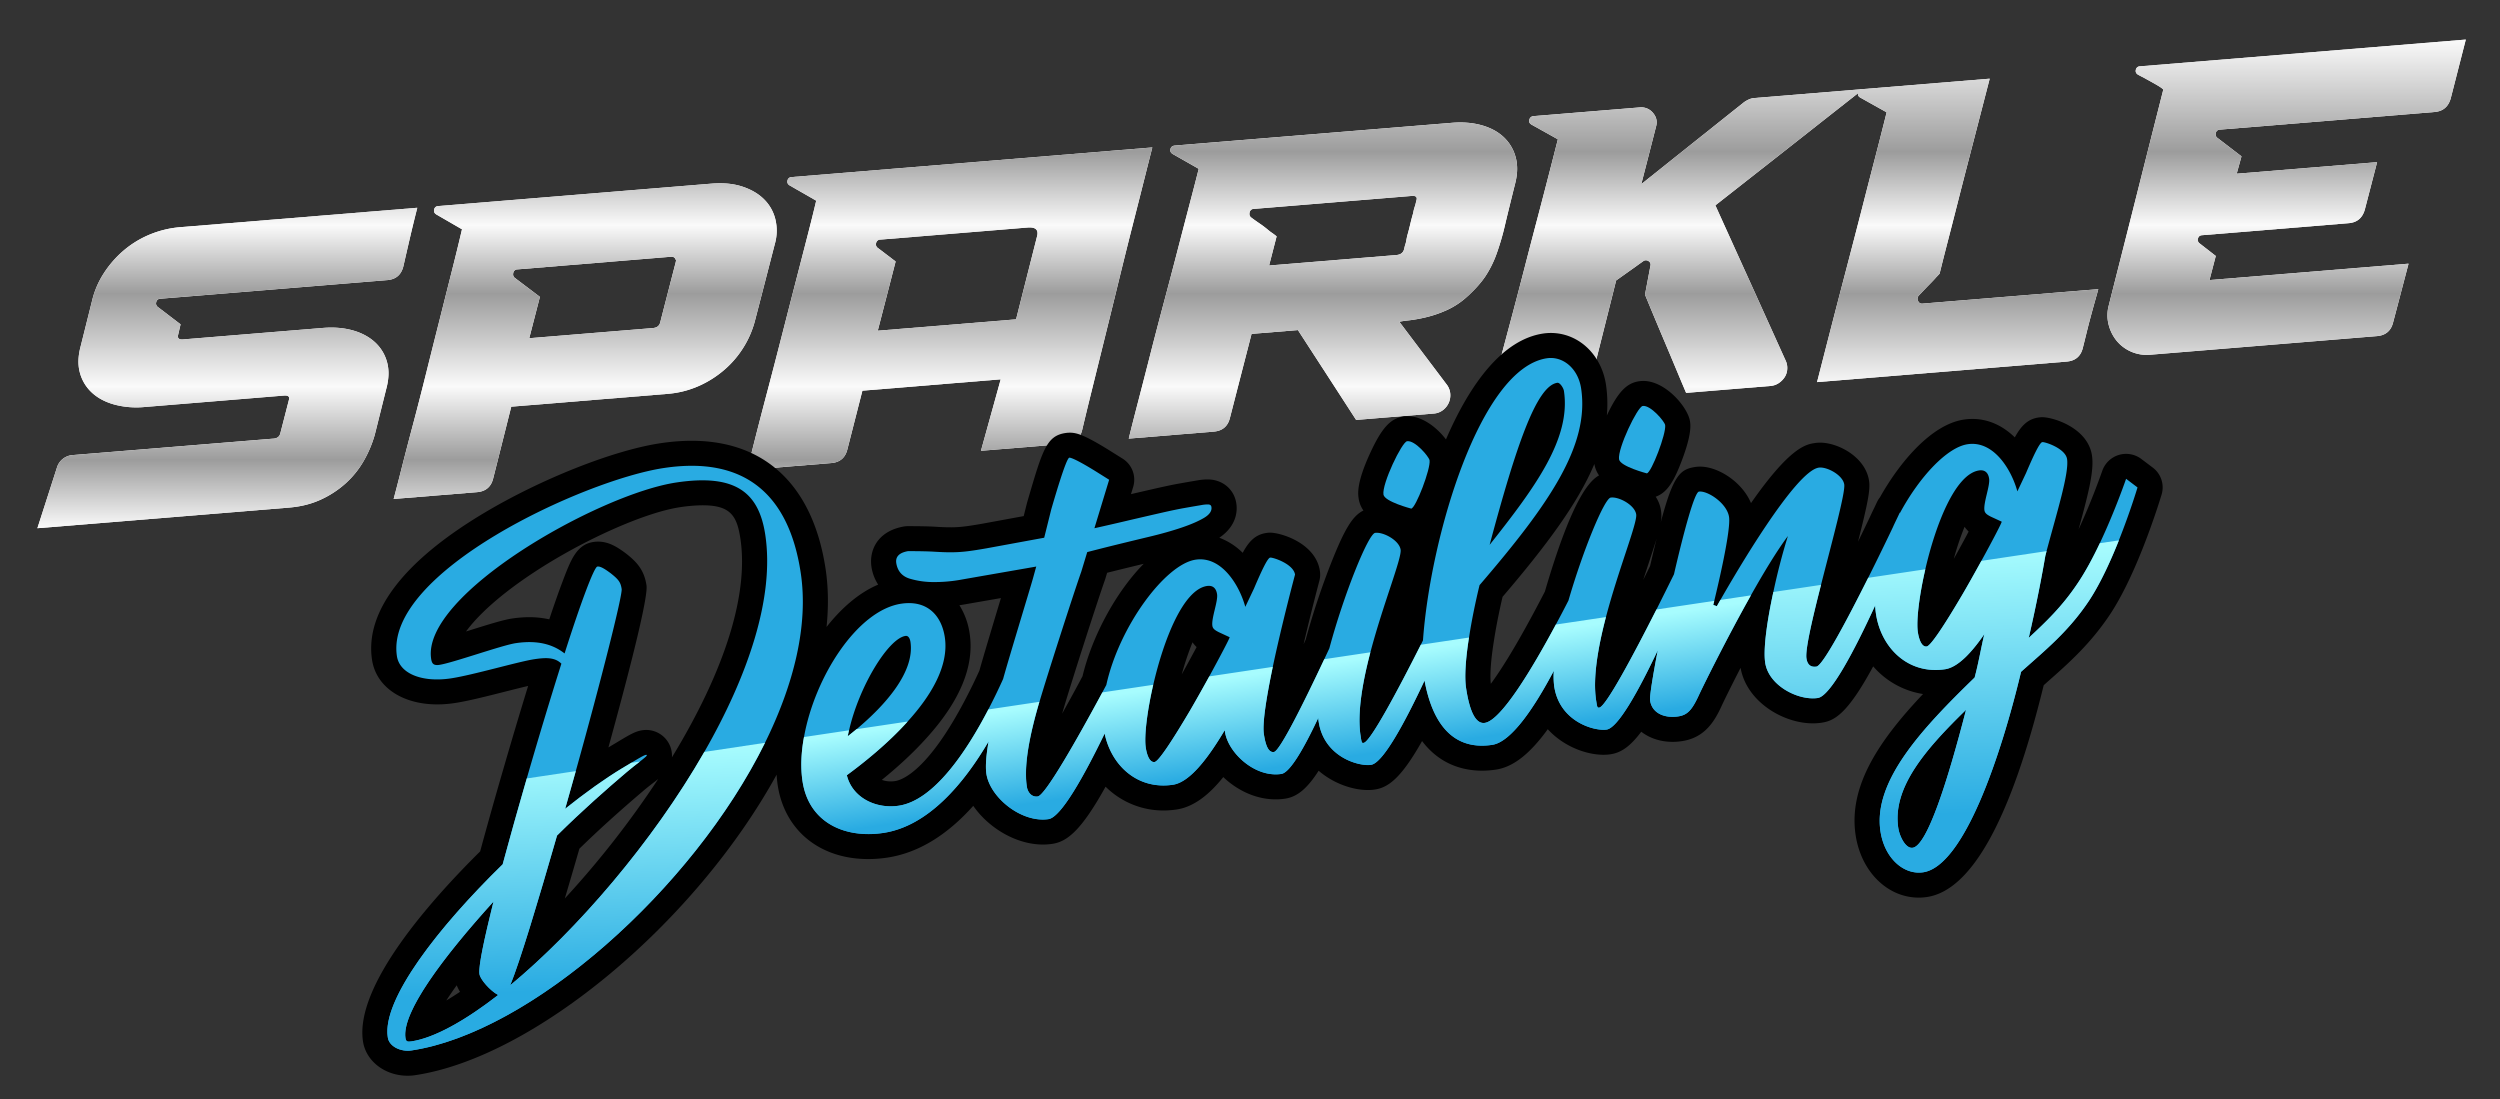 <svg xmlns="http://www.w3.org/2000/svg" xmlns:xlink="http://www.w3.org/1999/xlink" viewBox="0 0 3205.26 1409.5"><rect x="0" y="0" width="3205.26" height="1409.5" fill="#333333" stroke="none"/><defs><linearGradient id="a" x1="1604.66" y1="677.22" x2="1604.66" y2="50.77" gradientUnits="userSpaceOnUse"><stop offset="0" stop-color="#fafafa"/><stop offset="0.14" stop-color="#9c9c9c"/><stop offset="0.29" stop-color="#fafafa"/><stop offset="0.48" stop-color="#9c9c9c"/><stop offset="0.62" stop-color="#fafafa"/><stop offset="0.77" stop-color="#9c9c9c"/><stop offset="1" stop-color="#fafafa"/></linearGradient><linearGradient id="h" x1="729.02" y1="1299.46" x2="729.02" y2="924.17" gradientTransform="matrix(1, -0.04, 0.04, 1, -35.62, 69.98)" gradientUnits="userSpaceOnUse"><stop offset="0.19" stop-color="#29abe2"/><stop offset="1" stop-color="#a7fcfe"/></linearGradient><linearGradient id="i" x1="1570.93" y1="1004.37" x2="1570.93" y2="853.6" gradientTransform="matrix(1.02, -0.15, 0.15, 0.99, -89.61, 250.27)" xlink:href="#h"/><linearGradient id="j" x1="2493.9" y1="1152.29" x2="2493.9" y2="737.28" xlink:href="#h"/></defs><path d="M72.85,599.94a22.53,22.53,0,0,1,7.54-11.48,22.87,22.87,0,0,1,12.83-5l256.27-21q8.46-.17,10-7.18L370.34,513q2.1-6.54-6.31-5.84L185.11,521.85a109.87,109.87,0,0,1-37.86-3Q129.91,514.2,118.49,504a53.24,53.24,0,0,1-15.87-25.46q-4.43-15.26.85-34.77l14.77-59a112.47,112.47,0,0,1,14.44-33.77,133.23,133.23,0,0,1,24.66-28.78,125.73,125.73,0,0,1,33.5-21,129.79,129.79,0,0,1,41-10L535,266.39q-5.21,20.57-9.12,37.3T517.26,341q-3.91,16.76-20.76,18.13L205.5,383a5.32,5.32,0,0,0-5.2,4.4,5.6,5.6,0,0,0,2.38,6.43l28.82,22-3.13,13.5q-1.59,6.49,6.31,5.84l179.44-14.73q20.53-1.68,37.6,3t28.5,14.88a53.29,53.29,0,0,1,15.87,25.45q4.43,15.27-.86,34.77l-14.76,59A148.06,148.06,0,0,1,466.27,591a117.54,117.54,0,0,1-23.08,28.65,125.18,125.18,0,0,1-31.92,20.9q-18.13,8.38-40.75,10.23L47.94,677.22Z" fill="#fff"/><path d="M504.7,639.72q4.07-15.16,10.46-40.33t14.5-55.76q8.08-30.58,16.65-64.94t17-67.61q8.38-33.27,16-63.56T592.34,294l-32.82-19q-3.9-2.33-2.91-6.38a5.33,5.33,0,0,1,5.2-4.4l350.47-28.78q22.62-1.84,39.79,3.89t27.85,16.52a53.88,53.88,0,0,1,14.3,25.84,61.78,61.78,0,0,1-.87,31.33L968,411a122.51,122.51,0,0,1-14.21,33.48,124.43,124.43,0,0,1-24.37,29,131.61,131.61,0,0,1-33.22,21.27A122.44,122.44,0,0,1,855.48,505l-200,16.41-23.18,92q-4,16.21-20.8,17.6ZM660,356.26l32.2,24.37-13.65,53,158.39-13c5.26-.44,8.42-2.81,9.48-7.14l20.09-77.94a2.3,2.3,0,0,1,.18-1.07,1.94,1.94,0,0,0-.39-1.56c-.94-2.74-3-4-6.14-3.73L663.31,345.39a5.32,5.32,0,0,0-5.2,4.39C657.45,352.49,658.06,354.65,660,356.26Z" fill="#fff"/><path d="M958.31,602.48Q962.22,585.74,969,559t15.29-59q8.48-32.2,17.51-67.4t17.47-67.92q8.43-32.73,15.66-60.88t11.55-46.51l-33.92-19.47q-3.9-2.33-2.91-6.38a5.34,5.34,0,0,1,5.2-4.4l462.56-38q-3.23,12.47-10,39.5t-15.6,61.67q-8.82,34.63-18.33,73.56t-18.47,75.15q-8.94,36.24-16.3,66t-11.28,46.49q-4,16.21-20.81,17.6l-108.93,8.95,25.33-91.62-177.34,14.56-19.25,75.22q-4,16.23-20.81,17.6ZM1125.37,424l177.34-14.56,26.79-106q3.69-13-12.09-11.72l-188.92,15.5a5.35,5.35,0,0,0-5.2,4.4,5.61,5.61,0,0,0,2.39,6.43l22.6,17.22Z" fill="#fff"/><path d="M1447.17,562.34q4.77-19.46,12-47.34t15.46-60.07q8.22-32.19,17.34-66.32t17.36-66.06q8.23-31.93,15.5-59.55t12.08-46.55l-33.35-19q-3.9-2.33-2.91-6.39t5.73-4.44l355.21-29.16q20.52-1.69,37.59,3t28.24,14.9a54.26,54.26,0,0,1,15.6,25.47q4.44,15.27-.37,34.21-8,31.92-13.09,53.52a325.86,325.86,0,0,1-11,37.45,133.67,133.67,0,0,1-14.11,28.18q-8.26,12.33-23,25.73a100.07,100.07,0,0,1-26.88,17.84,149.09,149.09,0,0,1-26.54,9.06,188.8,188.8,0,0,1-21.66,3.9,115.43,115.43,0,0,0-12.31,1.81l60.63,80.31a22.3,22.3,0,0,1,4.68,11.8,23.79,23.79,0,0,1-1.94,11.82,24.22,24.22,0,0,1-7.45,9.35,21.72,21.72,0,0,1-11.82,4.41l-99.46,8.17-74.62-115.19-59.46,4.88-27.71,107.7q-4,16.22-20.81,17.6ZM1604,278.75q5.09,3.83,11,7.84a126.72,126.72,0,0,1,10.45,7.89,59.94,59.94,0,0,0,5.65,4.3,68.22,68.22,0,0,1,5.65,4.3l-9.65,37.35L1790.22,327q8.41-.69,10-7.71l1.18-4.86a27.26,27.26,0,0,0,1.44-5.15c.36-2,.79-4.22,1.3-6.73,1.37-4.7,2.66-9.57,3.83-14.62s2.45-9.91,3.83-14.62a52.26,52.26,0,0,1,2-8.11,62.12,62.12,0,0,0,2-7.58q2.6-7.1-5.82-6.41l-202.6,16.63a5.33,5.33,0,0,0-5.2,4.4C1601.5,275,1602.11,277.14,1604,278.75Z" fill="#fff"/><path d="M1906.57,524.63q5.68-21.13,13.37-50.1t16.41-61.48q8.72-32.51,17.55-66.87T1971,280.41q8.26-31.4,15.11-57.93t11.24-43.83l-33.88-18.94q-3.9-2.33-2.64-6.41a5.78,5.78,0,0,1,5.46-4.42l135.77-11.15a19.45,19.45,0,0,1,17.27,7.06q6.74,7.94,3.84,17.7l-18.86,73.6L2236.09,131q7-4.81,12.81-5.29l140-11.49L2199.27,263.26,2289.22,462a21.52,21.52,0,0,1,2.22,10.94,21.18,21.18,0,0,1-3.12,10.32,26.79,26.79,0,0,1-7.58,7.78,22.27,22.27,0,0,1-11.07,3.82l-107.88,8.86q-4.59-10.76-12.17-28.94t-15.48-36.87q-7.89-18.69-14.82-35.34t-10.25-24.85l7-37.13a5.22,5.22,0,0,0-2.6-5.88,5.79,5.79,0,0,0-6.86.3l-34.54,24.55L2037.36,498a22.8,22.8,0,0,1-8,12.31,24.2,24.2,0,0,1-13.33,5.33Z" fill="#fff"/><path d="M2329.66,489.89q18.84-73.58,32.36-125.3t23.54-90.67q10-39,17.89-69.28t15.42-60.6L2385,125.1q-3.9-2.32-2.64-6.4a5.77,5.77,0,0,1,5.46-4.42L2551,100.88q-12.87,49.82-22.93,88.5t-17.67,68.74q-7.6,30-13.44,52.49t-10.2,40.3l-4.39,4.6q-2.42,2.87-7.79,8.32t-14.64,15.24a6,6,0,0,0-.78,6.69,5.33,5.33,0,0,0,5.85,3.49l225.23-18.49q-1.64,6-4.3,15.45t-5.5,20.06q-2.85,10.56-5.42,21.1T2670.41,446q-4,16.22-20.81,17.6Z" fill="#fff"/><path d="M2703.57,391.91l70-277q-1.23-2-11.5-7.8t-20.79-11.27q-3.9-2.33-2.91-6.39a5.34,5.34,0,0,1,5.2-4.4l417.83-34.3L3142.12,126q-4.5,16.26-20.81,17.6l-275.22,22.6a5.33,5.33,0,0,0-5.2,4.39,5.61,5.61,0,0,0,2.38,6.43l30.54,23.46-6.13,22.22,180-14.78L3032,268.53q-4.5,16.28-20.8,17.61L2823.3,301.56c-2.81.23-4.55,1.62-5.22,4.14a5.6,5.6,0,0,0,1.83,6.2l20.94,16.3-8.06,30.86,255.22-21-19.78,75.27q-4,16.22-20.8,17.6l-291,23.89a50,50,0,0,1-42.51-17.7,53.49,53.49,0,0,1-10.45-20.87A48,48,0,0,1,2703.57,391.91Z" fill="#fff"/><path d="M72.85,599.94a22.53,22.53,0,0,1,7.54-11.48,22.87,22.87,0,0,1,12.83-5l256.27-21q8.46-.17,10-7.18L370.34,513q2.1-6.54-6.31-5.84L185.11,521.85a109.87,109.87,0,0,1-37.86-3Q129.91,514.2,118.49,504a53.24,53.24,0,0,1-15.87-25.46q-4.43-15.26.85-34.77l14.77-59a112.47,112.47,0,0,1,14.44-33.77,133.23,133.23,0,0,1,24.66-28.78,125.73,125.73,0,0,1,33.5-21,129.79,129.79,0,0,1,41-10L535,266.39q-5.21,20.57-9.12,37.3T517.26,341q-3.91,16.76-20.76,18.13L205.5,383a5.32,5.32,0,0,0-5.2,4.4,5.6,5.6,0,0,0,2.38,6.43l28.82,22-3.13,13.5q-1.59,6.49,6.31,5.84l179.44-14.73q20.53-1.68,37.6,3t28.5,14.88a53.29,53.29,0,0,1,15.87,25.45q4.43,15.27-.86,34.77l-14.76,59A148.06,148.06,0,0,1,466.27,591a117.54,117.54,0,0,1-23.08,28.65,125.18,125.18,0,0,1-31.92,20.9q-18.13,8.38-40.75,10.23L47.94,677.22Z" fill="url(#a)"/><path d="M504.7,639.72q4.07-15.16,10.46-40.33t14.5-55.76q8.08-30.58,16.65-64.94t17-67.61q8.38-33.27,16-63.56T592.34,294l-32.82-19q-3.9-2.33-2.91-6.38a5.33,5.33,0,0,1,5.2-4.4l350.47-28.78q22.62-1.84,39.79,3.89t27.85,16.52a53.88,53.88,0,0,1,14.3,25.84,61.78,61.78,0,0,1-.87,31.33L968,411a122.51,122.51,0,0,1-14.21,33.48,124.43,124.43,0,0,1-24.37,29,131.61,131.61,0,0,1-33.22,21.27A122.44,122.44,0,0,1,855.48,505l-200,16.41-23.18,92q-4,16.21-20.8,17.6ZM660,356.26l32.2,24.37-13.65,53,158.39-13c5.26-.44,8.42-2.81,9.48-7.14l20.09-77.94a2.3,2.3,0,0,1,.18-1.07,1.94,1.94,0,0,0-.39-1.56c-.94-2.74-3-4-6.14-3.73L663.31,345.39a5.32,5.32,0,0,0-5.2,4.39C657.45,352.49,658.06,354.65,660,356.26Z" fill="url(#a)"/><path d="M958.31,602.48Q962.22,585.74,969,559t15.29-59q8.48-32.2,17.51-67.4t17.47-67.92q8.43-32.73,15.66-60.88t11.55-46.51l-33.92-19.47q-3.9-2.33-2.91-6.38a5.34,5.34,0,0,1,5.2-4.4l462.56-38q-3.23,12.47-10,39.5t-15.6,61.67q-8.82,34.63-18.33,73.56t-18.47,75.15q-8.94,36.24-16.3,66t-11.28,46.49q-4,16.21-20.81,17.6l-108.93,8.95,25.33-91.62-177.34,14.56-19.25,75.22q-4,16.23-20.81,17.6ZM1125.37,424l177.34-14.56,26.79-106q3.69-13-12.09-11.72l-188.92,15.5a5.35,5.35,0,0,0-5.2,4.4,5.61,5.61,0,0,0,2.39,6.43l22.6,17.22Z" fill="url(#a)"/><path d="M1447.17,562.34q4.77-19.46,12-47.34t15.46-60.07q8.22-32.19,17.34-66.32t17.36-66.06q8.23-31.93,15.5-59.55t12.08-46.55l-33.35-19q-3.9-2.33-2.91-6.39t5.73-4.44l355.21-29.16q20.52-1.69,37.59,3t28.24,14.9a54.26,54.26,0,0,1,15.6,25.47q4.44,15.27-.37,34.21-8,31.92-13.09,53.52a325.86,325.86,0,0,1-11,37.45,133.67,133.67,0,0,1-14.11,28.18q-8.26,12.33-23,25.73a100.07,100.07,0,0,1-26.88,17.84,149.09,149.09,0,0,1-26.54,9.06,188.8,188.8,0,0,1-21.66,3.9,115.43,115.43,0,0,0-12.31,1.81l60.63,80.31a22.3,22.3,0,0,1,4.68,11.8,23.79,23.79,0,0,1-1.94,11.82,24.22,24.22,0,0,1-7.45,9.35,21.72,21.72,0,0,1-11.82,4.41l-99.46,8.17-74.62-115.19-59.46,4.88-27.71,107.7q-4,16.22-20.81,17.6ZM1604,278.75q5.09,3.83,11,7.84a126.72,126.72,0,0,1,10.45,7.89,59.94,59.94,0,0,0,5.65,4.3,68.22,68.22,0,0,1,5.65,4.3l-9.65,37.35L1790.22,327q8.41-.69,10-7.71l1.18-4.86a27.26,27.26,0,0,0,1.44-5.15c.36-2,.79-4.22,1.3-6.73,1.37-4.7,2.66-9.57,3.83-14.62s2.45-9.91,3.83-14.62a52.26,52.26,0,0,1,2-8.11,62.12,62.12,0,0,0,2-7.58q2.6-7.1-5.82-6.41l-202.6,16.63a5.33,5.33,0,0,0-5.2,4.4C1601.5,275,1602.11,277.14,1604,278.75Z" fill="url(#a)"/><path d="M1906.57,524.63q5.68-21.13,13.37-50.1t16.41-61.48q8.72-32.51,17.55-66.87T1971,280.41q8.26-31.4,15.11-57.93t11.24-43.83l-33.88-18.94q-3.9-2.33-2.64-6.41a5.78,5.78,0,0,1,5.46-4.42l135.77-11.15a19.45,19.45,0,0,1,17.27,7.06q6.74,7.94,3.84,17.7l-18.86,73.6L2236.09,131q7-4.81,12.81-5.29l140-11.49L2199.27,263.26,2289.22,462a21.52,21.52,0,0,1,2.22,10.94,21.18,21.18,0,0,1-3.12,10.32,26.79,26.79,0,0,1-7.58,7.78,22.27,22.27,0,0,1-11.07,3.82l-107.88,8.86q-4.59-10.76-12.17-28.94t-15.48-36.87q-7.89-18.69-14.82-35.34t-10.25-24.85l7-37.13a5.22,5.22,0,0,0-2.6-5.88,5.79,5.79,0,0,0-6.86.3l-34.54,24.55L2037.36,498a22.8,22.8,0,0,1-8,12.31,24.2,24.2,0,0,1-13.33,5.33Z" fill="url(#a)"/><path d="M2329.66,489.89q18.84-73.58,32.36-125.3t23.54-90.67q10-39,17.89-69.28t15.42-60.6L2385,125.1q-3.9-2.32-2.64-6.4a5.77,5.77,0,0,1,5.46-4.42L2551,100.88q-12.87,49.82-22.93,88.5t-17.67,68.74q-7.6,30-13.44,52.49t-10.2,40.3l-4.39,4.6q-2.42,2.87-7.79,8.32t-14.64,15.24a6,6,0,0,0-.78,6.69,5.33,5.33,0,0,0,5.85,3.49l225.23-18.49q-1.64,6-4.3,15.45t-5.5,20.06q-2.85,10.56-5.42,21.1T2670.41,446q-4,16.22-20.81,17.6Z" fill="url(#a)"/><path d="M2703.57,391.91l70-277q-1.23-2-11.5-7.8t-20.79-11.27q-3.9-2.33-2.91-6.39a5.34,5.34,0,0,1,5.2-4.4l417.83-34.3L3142.12,126q-4.5,16.26-20.81,17.6l-275.22,22.6a5.33,5.33,0,0,0-5.2,4.39,5.61,5.61,0,0,0,2.38,6.43l30.54,23.46-6.13,22.22,180-14.78L3032,268.53q-4.5,16.28-20.8,17.61L2823.3,301.56c-2.81.23-4.55,1.62-5.22,4.14a5.6,5.6,0,0,0,1.83,6.2l20.94,16.3-8.06,30.86,255.22-21-19.78,75.27q-4,16.22-20.8,17.6l-291,23.89a50,50,0,0,1-42.51-17.7,53.49,53.49,0,0,1-10.45-20.87A48,48,0,0,1,2703.57,391.91Z" fill="url(#a)"/><path d="M2760,599.45l-14.65-11.05a32.36,32.36,0,0,0-50,15.21c-.14.38-12.84,37.28-30.42,75.15,13-47.29,20.1-75.59,17.18-94.91-5.47-35.88-51-49.51-64.79-48.94-1,.05-2.24.15-3.24.29-14.06,1.91-22.63,10.49-30.88,25.58-15.37-15-34.8-24.54-57.49-23.59a70.61,70.61,0,0,0-7.73.74c-41.69,6.19-82.36,54.6-107.64,99.61a32.19,32.19,0,0,0-4,6.51c-.09.19-2.11,4.6-5.68,11.88l-1.1,2.33q-1,2.13-2,4.33c-4.45,9.38-9.75,20.36-15.37,31.86,12.76-50.31,15.86-66.76,14.13-78.05-4.73-31.27-41.37-49.82-64.52-48.85a43,43,0,0,0-4.84.46c-11.29,1.68-31.57,4.7-82,77-11.31-27.31-43.11-47.73-67.07-46.73a44.48,44.48,0,0,0-4.7.46c-19.16,3-28,10.89-44,71.22a44.06,44.06,0,0,0-6.42-33.11c15.18-5.35,23.77-20.8,33.35-46,13.1-34.44,11.32-46.22,10.64-50.68-2.77-18.23-32.22-52.94-61.26-51.73-1.15,0-3,.23-4.18.39-16,2.4-27.06,14-41.18,43.85a168.08,168.08,0,0,0-1.12-39.55c-6.07-39.87-37-67.7-73.56-66.17a65.66,65.66,0,0,0-7,.67c-52.16,7.81-93.87,64.47-124.59,135.77-11.71-15.53-31.14-30.58-50.42-29.78-1.15.05-3,.23-4.19.4-16.73,2.49-28,15-43,47.83-17.29,37.71-15.17,51.67-14.38,56.93a35.86,35.86,0,0,0,6.19,15.77c-13.86,6.63-24.17,24-40.61,65.24a973.53,973.53,0,0,0-33.51,100.5l-2.64,5.66c10-42.86,20.07-80.6,20.2-81.08a31.52,31.52,0,0,0,.72-13c-5.46-35.88-51.12-49.5-64.88-48.93-1.17,0-2.54.18-3.69.35-13.9,2.09-22.18,10.31-30.39,25.48a84.25,84.25,0,0,0-30-19.33c23.92-16.15,23.11-36.93,21.7-44.63-2.66-16.62-16.06-28.67-33.35-30-.44,0-.86-.06-1.3-.07-1.48-.06-3-.06-4.67,0a82.06,82.06,0,0,0-10,1.08l-13.7,2.34-9.7,1.72c-7.88,1.38-19.16,3.76-32.54,6.82q-14,3.19-29.68,6.84l2.83-9.32A31.82,31.82,0,0,0,1439.26,588l-15.43-9.66c-35.91-22.44-45-23.91-54-23.54a33.66,33.66,0,0,0-3.61.35c-24.34,3.62-29.46,21.11-48.5,86.17l-.79,2.69c-.14.44-4.43,17.68-4.43,17.68l-53.24,9.78c-14.63,2.58-22.42,3.55-26.4,3.91-2.82.27-5.55.46-8.22.57-2.13.09-4.21.13-6.81.09-4.6,0-10.26-.19-17.64-.64-8-.54-19.38-.8-35.86-.81-.47,0-.93,0-1.4,0a32.83,32.83,0,0,0-4.31.47c-33.55,6-44.87,30.64-41.16,52.75a58.11,58.11,0,0,0,8.44,21.72c-24.42,10.34-46.93,29.87-66.17,54.29,2.65-26,2.31-51-1.24-74.48-16.64-109.95-81.2-168.19-181.79-164a284.44,284.44,0,0,0-30,2.93c-60.54,9.06-154.15,46.22-227.65,90.37C516.83,720.07,467.74,784.83,477,846c5.46,36.08,41.38,59,89.37,57a155,155,0,0,0,16.52-1.6c16.69-2.48,41-8.64,64.47-14.59,10.51-2.66,21.24-5.38,29.76-7.35-10.63,34.54-21.76,71.86-32.74,109.84-9.67,33.22-19.34,67.59-28.78,102.3-63.59,62.94-161,172.36-150.22,243.54,4,26.33,29.82,45.25,60.07,44a60.23,60.23,0,0,0,6.83-.65c153.19-22.91,359.47-196.09,463.42-385.26.32,4.51.71,9,1.36,13.3,9.14,60.29,57.34,97.48,122.78,94.74a166.2,166.2,0,0,0,17.39-1.66c39.32-5.86,76.33-28.13,110.59-66.44,20.44,29.52,57.57,51,92.65,49.56a82.6,82.6,0,0,0,8.69-.82c19-2.86,37-16.84,68.31-73.31a105.07,105.07,0,0,0,78.81,30.43,116.13,116.13,0,0,0,12.35-1.19c22.83-3.42,42.54-20.11,59.75-41.53,18.51,17.6,43.73,29.62,70.63,28.49a78.94,78.94,0,0,0,8.56-.81c15.11-2.24,28-12.29,43.07-35.84,20.51,17.68,46.54,25.5,66,24.69a56.36,56.36,0,0,0,6-.57c17.45-2.59,33.92-14.84,60.62-62.17,25.28,33.53,59.09,38.82,81.47,37.89a125.78,125.78,0,0,0,13.2-1.27c21.84-3.25,43.23-19.7,66.47-51.8,21.35,23.36,52.11,33.66,74.26,32.74a57.84,57.84,0,0,0,6-.57c12.42-1.83,24.27-8.43,39.61-28.95,11.36,8.82,26.49,13.62,43.41,12.92a81.9,81.9,0,0,0,8.75-.84c30-4.5,42.36-26.41,51.38-46.26,3.27-7,12.08-24.89,23.8-47.72,7.74,44,56.4,72.75,96,71.1a76.32,76.32,0,0,0,7.78-.74c16.15-2.39,32.91-10.52,66.24-72.25a106,106,0,0,0,63.9,35.46c-55.28,58.51-96,117.44-86.43,180.86,7.27,48.15,42.59,81.84,84,80.11a71.15,71.15,0,0,0,7.41-.71c57.35-8.55,107.7-99.89,149.73-271.54l5-4.46c27.32-24.12,55.56-49.07,81.15-88,13.28-20.48,26.8-47.93,40.2-81.57,14.92-37.36,24.44-69.19,24.84-70.52A31.83,31.83,0,0,0,2760,599.45ZM572.23,1282.7c3.73-5.79,8.13-12.25,13.34-19.45a57.48,57.48,0,0,0,4.22,8.36C583.49,1275.83,577.65,1279.51,572.23,1282.7Zm151.93-130.78q8.54-28.65,18.68-63.79c24.09-23.53,50.76-47.68,81.46-73.75,5-4.34,10.74-8.74,15.33-12.26.07-.07,3.11-2.45,4.28-3.39A1197.18,1197.18,0,0,1,724.16,1151.92ZM874.93,948.26Q868.45,959.57,861.5,971a33.1,33.1,0,0,0-34.37-35.1,35.51,35.51,0,0,0-3.55.34c-9,1.34-15.88,5.46-31.46,14.8-1.89,1.18-4,2.42-6.25,3.75l-5.81,3.48c34.37-124.94,50.79-194.78,48.82-207.76C826,731.3,817.09,721,802.71,709.75l-.73-.56c-10.56-7.8-22.1-15.37-36.83-14.75-1.16,0-3,.22-4.1.39-21.9,3.28-29.22,22.73-40.3,52.15-4.9,13-10.5,29-16.53,47.07a119.68,119.68,0,0,0-31.32-2.63,154.41,154.41,0,0,0-16.45,1.6c-10.68,1.6-27.82,6.84-54.79,15.29l-4.16,1.3c14.47-19.75,42.09-46.28,88.15-76.48C748.61,691.84,827,657,872,650.25A212.2,212.2,0,0,1,894.49,648c41.09-1.72,50.11,11.71,54.76,42.45C959.3,756.87,933.61,846,874.93,948.26ZM1281.8,771.75c-9.43,31.36-21.06,70-26.09,88-5.53,12.17-11.28,24-17.15,35.24-48.48,93.38-81.92,105.09-91,106.45a38.33,38.33,0,0,1-4,.38,35,35,0,0,1-13-1.91c22.06-17.86,41.21-35.76,57.09-53.42,43.15-47.51,61.84-92.63,55.55-134.14a93.24,93.24,0,0,0-13.13-36.38c1.83-.26,3.65-.55,5.48-.85,7.11-1.27,47.73-8.32,47.73-8.32ZM1387.91,867c-1.13,2.09-2.24,4.14-3,5.69-8.65,16.08-16.33,30.08-23.13,42.27.58-2,1.19-4.11,1.81-6.23,9.83-33.44,43-136.77,53-165,.16-.45.3-.9.45-1.36l2.42-8q5.77-1.47,11.56-2.91,18.15-4.45,35.34-8.61C1430.64,759.07,1400.16,815.88,1387.91,867Zm134.17-15c-2.31,4.22-4.64,8.45-6.93,12.56a365.3,365.3,0,0,1,13.78-41.06,41.37,41.37,0,0,0,5.24,6.11C1530.94,835.64,1527,843,1522.08,852Zm458.68-93.68c-4.43,8.63-9.28,17.87-14.44,27.45-25.55,47.7-43.32,75.2-54.9,90.93-.73-5.47-1.51-20.65,3.84-54.5,2.63-17.22,6.47-36.8,11.19-57C1983,699,2023.13,645,2044.14,594.87a35.37,35.37,0,0,0,6,14.65C2036.24,617.11,2013.9,644.87,1980.76,758.28Zm134.83-32.65c-2.75,5.58-5.71,11.54-8.79,17.76,2.6-8.07,5.14-15.76,7.5-22.89,4-12.27,7.24-22,9.66-30C2121.38,701,2118.62,712.61,2115.59,725.63ZM2512,703.8q-3.67,6.68-7,12.6a362.73,362.73,0,0,1,13.77-41,41.29,41.29,0,0,0,5.24,6.11C2520.79,687.68,2516.8,695.08,2512,703.8Z"/><path d="M2725.88,613.87s-14.05,41-33.66,82.52c-8.76,18.52-18.72,37.18-29,52.24-19.74,29.4-40.23,48.78-62.19,69.22,10.47-45.16,17.62-83.59,21.28-105.14.51-2.08,1.07-4.07,1.59-6.1,12.9-48.5,29.06-99.79,26.31-118-2.09-13.77-28.4-22.27-31.79-21.76s-11.3,17.3-20.87,39.74L2586.48,630c-7.78-28.43-30.67-65.42-63.74-60.47-26.11,3.88-61.38,41.11-86.71,88l-.33-.31s-2.16,4.71-6,12.6c-.84,1.86-1.78,3.68-2.58,5.64-7.45,15.72-19.12,39.75-31.88,65.3-26.68,53.24-58.07,112.62-66.36,113.83s-11.77-3.62-12.8-10.53c-1.71-11.17,7.64-51.12,18.69-94.28,14.33-56.34,31.33-118.27,29.75-128.68-1.85-12.17-22.54-23.06-32.71-21.54-30.14,4.51-106.53,135.41-126,169.51-2.91,5.15-4.54,8.1-4.54,8.1l-4.63-1.63s.47-1.9,1.25-5.27c4.84-19.91,21.52-90.52,18.92-107.55-2.62-17.5-27.65-34-38.6-32.41-5.68.88-19.06,50-32,106-6.5,13.17-14.24,28.76-22.41,45.06-29.29,57.78-64.76,124.51-73.32,125.83-2.57.38-2.69-.44-4.09-9.52-4.39-29,2.59-68.24,12.64-106.65,16.19-61.49,40.4-120.71,38.75-131.52-1.84-12.18-22.53-23.06-32.7-21.54-8.11,1.21-35.32,67-54.17,132-4.9,9.58-10.32,20-16.1,30.67-30.57,57.06-70.21,123-91.1,126.12-11.77,1.77-19.57-15-24-44.67-2.15-14.09-.66-36.87,3.75-64.77,3.07-20.15,7.65-43,13.46-67.09C1986.65,645.79,2038.19,571,2027.16,498c-3.94-25.94-23.59-41.67-43.89-38.67C1897.8,472.1,1833.91,688,1824.4,821.06l-2.76,5.56c-29.2,57.87-64.67,124.51-73.28,125.83-2.52.38-2.65-.44-4-9.53-4.39-29,2.59-68.23,12.64-106.6,16.19-61.54,40.4-120.76,38.75-131.57-1.85-12.18-22.54-23.06-32.7-21.54-8.75,1.28-40,78.39-58.67,148-2.11,4.56-4.31,9.23-6.47,13.89-26,55.32-57,117.88-64.58,119-6.73,1-10.6-7.7-12.89-23-2.16-14.17,3.66-49.07,11.42-86.16,12-56.6,28.52-118.29,28.52-118.29-2.1-13.76-28.5-22.26-31.89-21.75s-11.21,17.29-20.78,39.73l-11.1,23.42c-7.78-28.44-30.76-65.43-63.74-60.48-38.8,5.83-97.92,85.48-114.46,160.65-1.66,3.14-3.38,6.18-5,9.45-32.64,60.62-73.21,132-82.83,133.45-7.65,1.15-12.89-5.13-14-12.72-4.21-27.85,4.16-68.07,16.15-108.67,10.29-35,43.74-138.9,53.55-166.66l7.67-25.23q14.58-3.78,29.46-7.5,25.52-6.28,49.32-12c15.75-3.73,30-7.75,42.28-11.92S1537,668,1544,663.79s10-9,9.15-13.91c-.32-2-1.69-3-4-3.13a41.78,41.78,0,0,0-8,.66l-13.5,2.3-9.74,1.73c-6.55,1.15-16.87,3.27-31,6.51s-29.45,6.76-46,10.66c-12.78,3-25.33,5.86-37.76,8.65l18.9-62.17-15.41-9.66c-21.06-13.15-33.11-19-35.68-18.62-4.21.63-20.26,56.49-23.12,66.21l-9.06,36.4L1264.85,703c-12.95,2.28-22.66,3.69-29,4.28a170.22,170.22,0,0,1-18,.8c-5.76,0-12.31-.27-19.89-.73s-18.79-.72-33.73-.74c-11.48,2-16.47,7.28-15.06,15.72,1.75,9.9,7.32,16.34,16.58,19.38a105.87,105.87,0,0,0,31,4.56,192.16,192.16,0,0,0,33.16-2.67c10.76-1.91,18.35-3.19,22.79-4l75-13.06.89-.28-4.24,15.32c-1.66,6.47-30.89,102.21-38.26,128.94-5.31,11.79-11.67,25.13-18.92,39-28.28,54.49-70,116.73-114.87,123.45-29.68,4.44-59.62-10.58-66.57-39.1,21.1-15.51,52-40,78-68.87,29.88-32.89,53.16-71.4,47.62-108-4.14-27.35-22-48-55.82-43-56.43,8.44-111,94-124.68,170.82-3.73,20-4.53,39.46-1.91,56.77,8.08,53.3,54.51,73.58,103.52,66.23,57.67-8.59,103.28-63.26,135-117.26-2.92,17.13-4.24,31.87-2.79,41.41,4.6,30.48,45.06,63.31,79.69,58.16,16-2.4,45.32-54.89,71.92-109.72,8.44,40.84,42.07,72.45,87.56,65.65,23.68-3.55,48.52-40,66.4-69.94l.37,2.32c4,26.62,38.32,58.84,72.22,53.76,11.13-1.65,29.12-33.13,47.33-71.75a46.36,46.36,0,0,0,.52,4.69c6.89,45.71,51.95,57.63,67.21,55.35s43.4-54.4,68.54-107.94c8.94,48.46,32.23,90.56,86.73,82.38,24.33-3.62,53.63-47,79-94.93a101.6,101.6,0,0,0,.51,20c6.89,45.71,52,57.63,67.21,55.35,14.71-2.17,41.23-50.29,65.54-101.55-6.43,33.55-10.57,59.24-9.8,64.37,2.54,16.72,19.07,22.85,36,20.31,11.86-1.78,17.82-8.06,26.94-28.1,5.93-12.64,35.34-72.08,66.31-127.14,16.35-29,33.21-56.94,47.43-76-6.75,21.5-13.43,46.92-18.66,71.74-8.16,37.47-13.12,73.2-10.45,90.7,4.47,29.71,42.88,48.86,67.43,45.19,16.36-2.43,47.22-61.37,73.5-118.53.19,3.65.58,7.29,1.09,10.84,6.57,43.39,41.15,77.93,88.51,70.83,17-2.54,34.75-22.31,50.39-44.95-4.23,17.78-7.4,36.93-12.42,55.61-66.35,64.41-130.53,132.39-120.73,197.13,5.3,35,30.19,56.21,54.75,52.53,52.44-7.81,100-150.45,125.5-257,31.23-28,61.34-51.94,88.08-92.57,14-21.57,27-50,37.34-76,14.56-36.46,23.89-67.8,23.89-67.8ZM1996.62,490.78c3.39-.51,7.93,6.66,8.5,10.44,9.23,60.88-36.47,123.14-95.27,197.34C1943.59,572.83,1969.6,494.84,1996.62,490.78Zm-908,445.5c12.84-56.51,50.43-117.7,72.28-120.95,4.3-.68,5.9,4.51,6.4,7.6,5.81,38.62-32.55,81.38-69.11,111.94-3.83,3.18-7.58,6.17-11.24,9.07C1087.35,941.4,1087.89,938.82,1088.57,936.28Zm461.85-69.11c-8.82,16.15-18.17,32.68-24.62,43.78-22.78,38.49-40.33,65.2-45.41,66-6.78,1-10.15-10.14-11.42-18.5-2.11-14,1.58-45.88,9.58-80.46,13.19-57.29,38.32-122.13,68.92-126.7,6.78-1,11.61,2.12,12.88,10.53,1.4,9.08-7.47,30.72-6,40.58.57,3.81,3.51,5.7,8.13,8.07l14,6.5C1576.68,818.34,1564,842.23,1550.42,867.17Zm901.86,219.76c-9.35,1.4-17-15.34-18.48-25.29-7.88-51.79,34.86-101,86.86-151.59C2497.26,1000.83,2470.92,1084.14,2452.28,1086.93Zm88-367.82c-8.87,16.1-18.13,32.67-24.67,43.74-22.64,38.48-40.28,65.19-45.37,65.95-6.78,1-10.14-10.09-11.42-18.49-2.1-14,1.59-45.88,9.59-80.47,13.19-57.24,38.32-122.08,68.91-126.7,6.78-1,11.62,2.17,12.89,10.53,1.39,9.09-7.48,30.72-6,40.63.57,3.77,3.51,5.7,8.13,8.07l14,6.46C2566.59,670.23,2554,694.17,2540.33,719.11Z" fill="#29abe2"/><path d="M851.4,600C749,615.29,492.63,733.84,508.88,841.21c3.46,22.85,32.88,34,69.23,28.53,27.95-4.19,86.69-21.54,107.06-24.59,15.25-2.28,26.45-2.33,34.59,5.74C705.67,895.4,690.12,947,675.35,998.1c-11.06,38-21.6,75.76-30.88,110.08-82.93,81-154.59,173.43-147.32,221.42l.1.71c1.74,11.46,16.63,18.53,30.24,16.49,152.44-22.8,360.2-205.9,453.29-394.39,37.11-75.11,56-151.1,45.8-218.24C1011.25,632.9,953.79,584.65,851.4,600Zm-212.69,675.7c-43.37,33.74-82.53,55.2-111.3,59.51-5,.75-6.88.21-7.56-4.28-5-32.82,48.36-103.86,112.88-175-11.83,47.69-19.47,83-18,93C615.8,1255.74,628.37,1270.27,638.71,1275.67ZM903,964.05C836.31,1080.38,739,1192.91,654.11,1263.27c12.64-30.67,35.69-107.38,60.06-192,32.41-32.1,64.48-60.26,89-81.07,6-5.13,12.4-10.06,17.33-13.87,5.26-4.12,8.92-7.1,8.8-7.9a.8.8,0,0,0-.94-.67c-2.56.38-8.64,4-19.09,10.26-3.25,2-7,4.2-11.22,6.73-22.25,13.43-47.21,31.24-73.45,52.21,4.56-16.11,9.12-32.31,13.61-48.31,32.46-116.28,60-225.42,58.82-233.45-1.27-8.38-3.49-11.93-14.3-20.41-8.84-6.53-13.49-8.9-16.87-8.39-4.2.62-21.5,46.79-42,111.38-11.75-9.16-30.37-18-62.61-13.19-17.72,2.65-80.89,25.28-97.88,27.82-7.58,1.13-9.68-1.62-10.6-7.71-12.45-82.22,214.62-211.19,314.45-226.12,75.26-11.26,105.63,12.25,113.92,67C993.32,766.21,958.91,866.54,903,964.05Z" fill="#29abe2"/><path d="M1809.35,652.1c5.92-.89,25.12-51.26,23.51-61.92-.7-4.57-18.65-26-28.81-24.5-6.76,1-32.38,54.68-30.31,68.38C1775.12,643.2,1809.35,652.1,1809.35,652.1Z" fill="#29abe2"/><path d="M2111.4,606.91c5.92-.89,25.12-51.25,23.51-61.91-.69-4.58-18.65-26-28.8-24.5-6.77,1-32.39,54.67-30.32,68.37C2077.18,598,2111.4,606.91,2111.4,606.91Z" fill="#29abe2"/><path d="M903,964.05C836.31,1080.38,739,1192.91,654.11,1263.27c12.64-30.67,35.69-107.38,60.06-192,32.41-32.1,64.48-60.26,89-81.07,6-5.13,12.4-10.06,17.33-13.87l-11.23,1.69c-3.25,2-7,4.2-11.22,6.73-22.25,13.43-47.21,31.24-73.45,52.21,4.56-16.11,9.12-32.31,13.61-48.31l-62.84,9.4c-11.06,38-21.6,75.76-30.88,110.08-82.93,81-154.59,173.43-147.32,221.42l.1.71c1.74,11.46,16.63,18.53,30.24,16.49,152.44-22.8,360.2-205.9,453.29-394.39ZM638.71,1275.67c-43.37,33.74-82.53,55.2-111.3,59.51-5,.75-6.88.21-7.56-4.28-5-32.82,48.36-103.86,112.88-175-11.83,47.69-19.47,83-18,93C615.8,1255.74,628.37,1270.27,638.71,1275.67Z" fill="url(#h)"/><path d="M2244.87,763.3c-31,55.07-60.38,114.5-66.32,127.12-9.11,20-15.06,26.34-26.94,28.12-16.89,2.52-33.42-3.57-36-20.34-.78-5.11,3.37-30.81,9.78-64.34-24.28,51.27-50.81,99.35-65.52,101.55-15.25,2.28-60.3-9.65-67.22-55.35a100.09,100.09,0,0,1-.5-19.95c-25.44,47.92-54.74,91.28-79,94.91-54.53,8.16-77.8-33.92-86.72-82.39-25.15,53.57-53.22,105.67-68.57,108s-60.3-9.66-67.22-55.36c-.23-1.5-.36-3-.53-4.7-18.15,38.62-36.18,70.1-47.32,71.77-33.89,5.07-68.19-27.15-72.22-53.8l-.35-2.29c-17.89,29.92-42.72,66.39-66.38,69.93-45.49,6.8-79.13-24.79-87.56-65.67-26.63,54.87-56,107.34-71.94,109.73-34.61,5.18-75.08-27.65-79.7-58.17-1.44-9.53-.12-24.25,2.8-41.38-31.71,54-77.33,108.64-135,117.27-49,7.33-95.46-13-103.52-66.26-2.62-17.29-1.82-36.71,1.87-56.75l57.72-8.64c-.64,2.53-1.18,5.14-1.64,7.65,3.67-2.9,7.42-5.9,11.23-9.08l65.58-9.81c-26,28.88-56.84,53.34-77.94,68.86,6.94,28.55,36.86,43.56,66.55,39.12,44.84-6.71,86.6-69,114.88-123.46l65.4-9.79c-12,40.59-20.37,80.82-16.15,108.7,1.15,7.58,6.39,13.84,14.06,12.69,9.59-1.44,50.16-72.82,82.83-133.46l65.21-9.76c-8,34.58-11.71,66.44-9.58,80.47,1.26,8.38,4.63,19.51,11.39,18.5,5.11-.77,22.65-27.48,45.4-66,6.45-11.07,15.81-27.62,24.67-43.74L1631.82,855c-7.74,37.07-13.58,72-11.43,86.16,2.31,15.26,6.15,24,12.91,23,7.58-1.14,38.56-63.69,64.56-119l59.09-8.84c-10.06,38.41-17,77.61-12.63,106.64,1.38,9.08,1.5,9.88,4.06,9.49,8.58-1.28,44.08-67.94,73.24-125.8l61.74-9.24c-4.37,27.9-5.87,50.68-3.73,64.8,4.48,29.64,12.26,46.43,24,44.67,20.91-3.13,60.53-69.05,91.13-126.14l64.2-9.6c-10.06,38.4-17,77.61-12.63,106.63,1.38,9.09,1.5,9.88,4.06,9.5,8.58-1.28,44.06-68,73.33-125.82l74.08-11.08c-.8,3.37-1.27,5.24-1.27,5.24l4.64,1.65s1.61-2.94,4.57-8.08Z" fill="url(#i)"/><path d="M2692.24,696.38c-8.77,18.55-18.75,37.18-29,52.24-19.74,29.39-40.25,48.79-62.19,69.21,10.45-45.14,17.62-83.56,21.26-105.13.53-2.06,1.07-4,1.6-6.1l-83.57,12.5c-8.86,16.12-18.13,32.67-24.67,43.75-22.66,38.49-40.29,65.21-45.4,66-6.76,1-10.13-10.13-11.4-18.51-2.12-14,1.56-45.88,9.59-80.46l-73.26,10.95c-26.68,53.26-58.05,112.62-66.36,113.86s-11.76-3.65-12.8-10.53c-1.7-11.21,7.67-51.13,18.7-94.28l-61.1,9.14c-8.15,37.49-13.11,73.23-10.47,90.7,4.5,29.73,42.89,48.89,67.46,45.21,16.35-2.44,47.22-61.37,73.51-118.53a106.37,106.37,0,0,0,1.08,10.84c6.57,43.41,41.12,77.93,88.52,70.84,17-2.54,34.73-22.33,50.36-45-4.22,17.77-7.39,36.92-12.41,55.63-66.37,64.42-130.53,132.38-120.73,197.14,5.3,35,30.18,56.2,54.75,52.53,52.42-7.85,100.05-150.48,125.49-257,31.25-28,61.35-51.94,88.08-92.57,14-21.58,27-50,37.34-76Zm-240,390.55c-9.32,1.39-17-15.33-18.49-25.29-7.84-51.79,34.88-100.94,86.9-151.58C2497.24,1000.81,2470.9,1084.14,2452.27,1086.93Z" fill="url(#j)"/></svg>